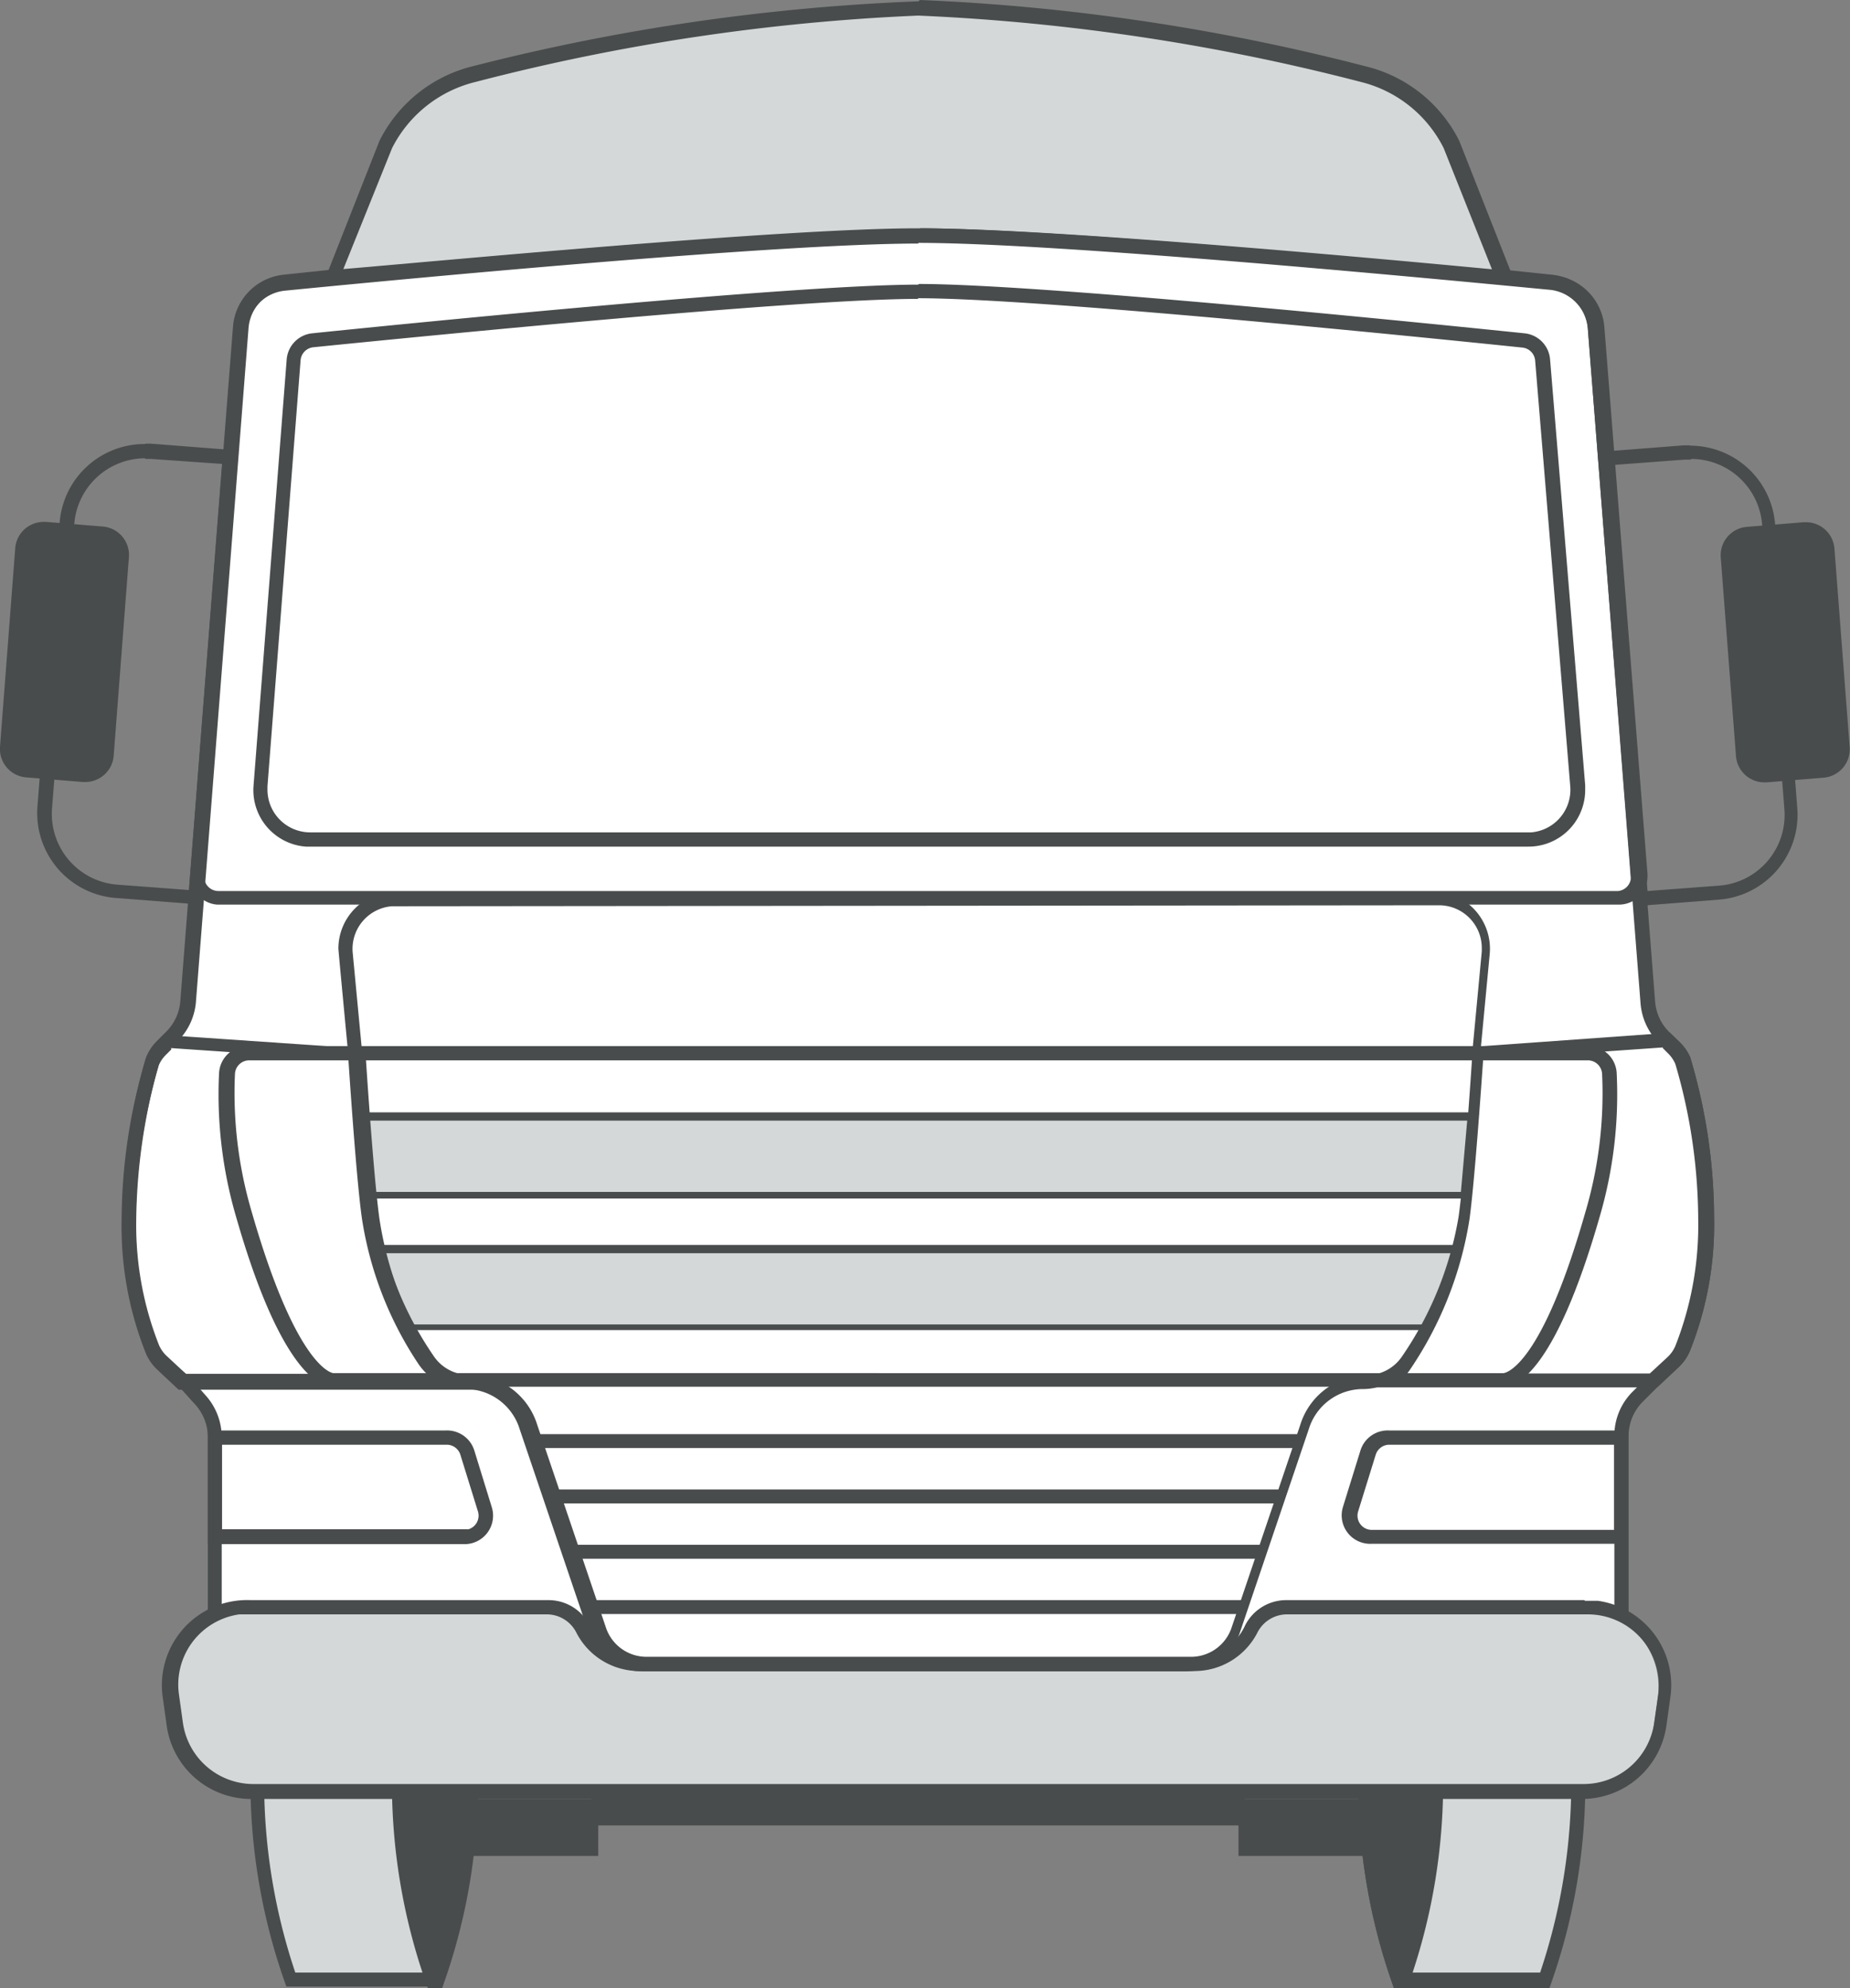 <svg id="Layer_1" data-name="Layer 1" xmlns="http://www.w3.org/2000/svg" viewBox="0 0 55.82 60">
  <rect x="0" y="0" width="55.82" height="60" fill="#808080" stroke="none"/>
  <defs>
    <style>
      .cls-1 {
        fill: #d4d8d8;
      }

      .cls-2 {
        fill: #484c4c;
      }

      .cls-3 {
        fill: #fff;
      }
    </style>
  </defs>
  <title>trucks_in_action_icon</title>
  <g>
    <g>
      <path class="cls-1" d="M80.88,64.74a18.21,18.21,0,0,1-1-6.13h6.43a18.2,18.2,0,0,1-1,6.14H80.88Z" transform="translate(-72.09 -5)"/>
      <path class="cls-2" d="M86.07,58.82a18,18,0,0,1-.94,5.71H81a18,18,0,0,1-.94-5.71h6m0.43-.43H79.65a18.18,18.18,0,0,0,1.08,6.56h4.69a18.17,18.17,0,0,0,1.08-6.57h0Z" transform="translate(-72.09 -5)"/>
    </g>
    <path class="cls-2" d="M86.51,58.39A18.17,18.17,0,0,1,85.43,65H85a18.18,18.18,0,0,1-1.08-6.56h2.58Z" transform="translate(-72.09 -5)"/>
    <polygon class="cls-2" points="18.05 56.01 12.09 56.01 11.91 54.29 18.05 54.29 18.05 56.01"/>
    <g>
      <path class="cls-1" d="M114.31,64.74a18.2,18.2,0,0,1-1-6.14h6.43a18.19,18.19,0,0,1-1,6.13h-4.41Z" transform="translate(-72.09 -5)"/>
      <path class="cls-2" d="M119.5,58.82a18,18,0,0,1-.94,5.71h-4.11a18,18,0,0,1-.94-5.71h6m0.43-.43h-6.86A18.17,18.17,0,0,0,114.15,65h4.69a18.18,18.18,0,0,0,1.08-6.56h0Z" transform="translate(-72.09 -5)"/>
    </g>
    <path class="cls-2" d="M113.08,58.39A18.17,18.17,0,0,0,114.15,65h0.4a18.18,18.18,0,0,0,1.08-6.56h-2.57Z" transform="translate(-72.09 -5)"/>
    <polygon class="cls-2" points="37.37 56.01 43.33 56.01 43.5 54.29 37.37 54.29 37.37 56.01"/>
    <g>
      <path class="cls-3" d="M90.35,56.53A1.49,1.49,0,0,1,89,55.67a1.59,1.59,0,0,0-1.43-.86h-9V48.42a1.71,1.71,0,0,0-.41-1.1l-0.45-.51-0.12-.13L77,46.13a1.22,1.22,0,0,1-.29-0.42A10.08,10.08,0,0,1,76,41.87a18.14,18.14,0,0,1,.7-4.83A1.23,1.23,0,0,1,77,36.62l0.27-.27a1.71,1.71,0,0,0,.5-1.07l1.59-20.37a1.5,1.5,0,0,1,1.33-1.37C85.09,13.07,95.79,12,99.73,12c4.09,0,15.74,1.2,19.22,1.56a1.5,1.5,0,0,1,1.34,1.37l1.59,20.37a1.66,1.66,0,0,0,.5,1.07l0.29,0.28a1.23,1.23,0,0,1,.27.4,17.06,17.06,0,0,1,.7,4.77,10.15,10.15,0,0,1-.71,3.9,1.23,1.23,0,0,1-.3.42l-0.65.6-0.44.44a1.71,1.71,0,0,0-.49,1.18v6.47h-9a1.59,1.59,0,0,0-1.43.86,1.49,1.49,0,0,1-1.35.86H90.35Z" transform="translate(-72.09 -5)"/>
      <path class="cls-2" d="M99.72,12.17c4.07,0,15.72,1.19,19.19,1.56A1.29,1.29,0,0,1,120,14.91l1.59,20.37a1.89,1.89,0,0,0,.57,1.21l0.29,0.28a1,1,0,0,1,.23.33,16.78,16.78,0,0,1,.69,4.69,9.94,9.94,0,0,1-.69,3.82,1,1,0,0,1-.24.34l-0.66.62-0.43.43a1.87,1.87,0,0,0-.55,1.33v6.26H112a1.81,1.81,0,0,0-1.63,1,1.28,1.28,0,0,1-1.15.71H90.37a1.28,1.28,0,0,1-1.15-.71,1.81,1.81,0,0,0-1.62-1H78.78V48.38a1.89,1.89,0,0,0-.46-1.24l-0.45-.51-0.14-.14-0.59-.55a1,1,0,0,1-.25-0.34,9.85,9.85,0,0,1-.69-3.75,17.81,17.81,0,0,1,.69-4.75,1,1,0,0,1,.24-0.36l0.27-.27A1.89,1.89,0,0,0,78,35.26l1.59-20.37a1.29,1.29,0,0,1,1.14-1.17c3.43-.37,15-1.56,19-1.56m0-.43c-4,0-15.13,1.14-19.08,1.56a1.71,1.71,0,0,0-1.53,1.57L77.53,35.22a1.46,1.46,0,0,1-.44.93l-0.27.27a1.44,1.44,0,0,0-.33.51,18.25,18.25,0,0,0-.72,4.9,10.23,10.23,0,0,0,.73,3.92,1.43,1.43,0,0,0,.35.49l0.59,0.55,0.1,0.11L78,47.41a1.46,1.46,0,0,1,.36,1V55h9.23a1.39,1.39,0,0,1,1.24.76,1.71,1.71,0,0,0,1.53,1h18.86a1.71,1.71,0,0,0,1.53-1h0A1.39,1.39,0,0,1,112,55h9.23V48.3a1.46,1.46,0,0,1,.43-1l0.43-.43,0.65-.61a1.43,1.43,0,0,0,.34-0.49,10.29,10.29,0,0,0,.73-4,17.07,17.07,0,0,0-.72-4.86,1.43,1.43,0,0,0-.33-0.47l-0.29-.28a1.46,1.46,0,0,1-.44-0.93l-1.59-20.37a1.71,1.71,0,0,0-1.53-1.57c-4-.42-15.19-1.56-19.23-1.56h0Z" transform="translate(-72.09 -5)"/>
    </g>
    <g>
      <path class="cls-1" d="M79.73,59.08a2.37,2.37,0,0,1-2.33-2l-0.12-.86a2.36,2.36,0,0,1,2-2.67l0.33,0h9a1.17,1.17,0,0,1,1,.64,1.92,1.92,0,0,0,1.71,1.07h16.75a1.92,1.92,0,0,0,1.71-1.07,1.17,1.17,0,0,1,1-.64h9a2.36,2.36,0,0,1,2.33,2.69l-0.12.86a2.37,2.37,0,0,1-2.33,2H79.73Z" transform="translate(-72.09 -5)"/>
      <path class="cls-2" d="M120,53.72a2.14,2.14,0,0,1,2.12,2.44L122,57a2.15,2.15,0,0,1-2.12,1.84H79.73A2.15,2.15,0,0,1,77.61,57l-0.12-.86a2.14,2.14,0,0,1,1.82-2.42l0.3,0h9a1,1,0,0,1,.86.53,2.13,2.13,0,0,0,1.92,1.18h16.73a2.13,2.13,0,0,0,1.92-1.18,1,1,0,0,1,.86-0.53h9m0-.43h-9a1.39,1.39,0,0,0-1.24.76,1.71,1.71,0,0,1-1.53,1H91.41a1.71,1.71,0,0,1-1.53-1h0a1.39,1.39,0,0,0-1.24-.76h-9A2.57,2.57,0,0,0,77,56.22l0.12,0.86a2.57,2.57,0,0,0,2.57,2.21h40.11a2.57,2.57,0,0,0,2.57-2.21l0.12-.86a2.57,2.57,0,0,0-2.19-2.91l-0.39,0h0Z" transform="translate(-72.09 -5)"/>
    </g>
    <g>
      <path class="cls-3" d="M117.48,46.69H82.11c-0.13,0-1.29-.14-2.68-5a12.86,12.86,0,0,1-.51-4.29,0.64,0.64,0,0,1,.64-0.61H120a0.64,0.64,0,0,1,.64.61,12.86,12.86,0,0,1-.51,4.29C118.77,46.55,117.58,46.69,117.48,46.69Z" transform="translate(-72.09 -5)"/>
      <path class="cls-2" d="M120,37a0.43,0.43,0,0,1,.43.41,12.66,12.66,0,0,1-.51,4.19c-1.29,4.52-2.34,4.83-2.47,4.84H82.16c-0.12,0-1.17-.33-2.47-4.85a12.66,12.66,0,0,1-.51-4.19A0.43,0.43,0,0,1,79.62,37h40.47m0-.43H79.56a0.86,0.86,0,0,0-.86.81,13.15,13.15,0,0,0,.51,4.33c1.36,4.76,2.57,5.14,2.89,5.14h35.37c0.36,0,1.53-.4,2.89-5.14a13.15,13.15,0,0,0,.51-4.33,0.86,0.86,0,0,0-.86-0.81h0.07Z" transform="translate(-72.09 -5)"/>
    </g>
    <g>
      <path class="cls-3" d="M113.48,51.39a0.64,0.64,0,0,1-.62-0.86l0.53-1.71a0.63,0.63,0,0,1,.62-0.45h7v3h-7.53v0Z" transform="translate(-72.09 -5)"/>
      <path class="cls-2" d="M120.79,48.6v2.57h-7.31a0.43,0.43,0,0,1-.41-0.56l0.53-1.71a0.43,0.43,0,0,1,.41-0.3h6.78m0.43-.43H114a0.86,0.86,0,0,0-.86.6l-0.53,1.71a0.86,0.86,0,0,0,.86,1.11h7.71V48.17h0Z" transform="translate(-72.09 -5)"/>
    </g>
    <g>
      <path class="cls-3" d="M78.58,51.39v-3h7a0.64,0.64,0,0,1,.62.45l0.53,1.71a0.64,0.64,0,0,1-.62.86H78.58v0Z" transform="translate(-72.09 -5)"/>
      <path class="cls-2" d="M85.57,48.6a0.43,0.43,0,0,1,.41.3l0.53,1.71a0.43,0.43,0,0,1-.28.54l-0.13,0H78.79V48.6h6.78m0-.43H78.36V51.6h7.71a0.86,0.86,0,0,0,.86-1.11L86.4,48.77a0.86,0.86,0,0,0-.86-0.6h0Z" transform="translate(-72.09 -5)"/>
    </g>
    <path class="cls-2" d="M115.72,43l-0.67,1.71H84.45L83.81,43h31.9m0.54-.43h-33l0.94,2.57h31.11Z" transform="translate(-72.09 -5)"/>
    <polygon class="cls-2" points="16.2 43.7 39.09 43.7 39.22 43.28 16.08 43.28 16.2 43.7"/>
    <polygon class="cls-2" points="16.73 45.37 38.56 45.37 38.7 44.95 16.61 44.95 16.73 45.37"/>
    <polygon class="cls-2" points="17.26 47.04 38.04 47.04 38.17 46.62 17.13 46.62 17.26 47.04"/>
    <polygon class="cls-2" points="17.79 48.71 37.51 48.71 37.64 48.29 17.65 48.29 17.79 48.71"/>
    <g>
      <path class="cls-1" d="M117.46,13.37c-2.13-.21-13.41-1.26-17.67-1.26s-15.54,1.05-17.67,1.26l1.61-4a4,4,0,0,1,2.66-2.12,64,64,0,0,1,13.41-2,63.9,63.9,0,0,1,13.4,2,4,4,0,0,1,2.68,2.13Z" transform="translate(-72.09 -5)"/>
      <path class="cls-2" d="M99.79,5.47a64,64,0,0,1,13.35,2,3.82,3.82,0,0,1,2.51,2l1.47,3.69c-2.8-.27-13.26-1.27-17.33-1.27s-14.57,1-17.34,1.23l1.47-3.65a3.84,3.84,0,0,1,2.53-2,63.64,63.64,0,0,1,13.35-2m0-.43A64,64,0,0,0,86.35,7a4.29,4.29,0,0,0-2.81,2.25l-1.71,4.34s13.14-1.29,18-1.29,18,1.29,18,1.29l-1.71-4.34A4.29,4.29,0,0,0,113.29,7,64.07,64.07,0,0,0,99.85,5h0Z" transform="translate(-72.09 -5)"/>
    </g>
    <rect class="cls-2" x="17.85" y="54.23" width="19.71" height="0.86"/>
    <path class="cls-2" d="M99.79,12.33c4.11,0,14.73,1,19.1,1.42A1.28,1.28,0,0,1,120,14.94l1.3,16.49a0.43,0.43,0,0,1-.39.46H78.68a0.43,0.43,0,0,1-.43-0.43s0,0,0,0l1.29-16.5a1.28,1.28,0,0,1,1.17-1.19c4.37-.43,15-1.42,19.1-1.42m0-.43c-4.18,0-15.19,1-19.14,1.42a1.71,1.71,0,0,0-1.53,1.58L77.85,31.38a0.86,0.86,0,0,0,.79.92h42.3a0.86,0.86,0,0,0,.86-0.85s0,0,0-.07l-1.3-16.49A1.71,1.71,0,0,0,119,13.31c-3.94-.39-15-1.42-19.14-1.42h0Z" transform="translate(-72.09 -5)"/>
    <path class="cls-2" d="M99.79,14c3.57,0,14.86,1.14,18.24,1.49a0.43,0.43,0,0,1,.38.39l1.06,12.86a1.29,1.29,0,0,1-1.18,1.38H81.45a1.29,1.29,0,0,1-1.29-1.28s0-.07,0-0.11l1-12.86a0.43,0.43,0,0,1,.38-0.39c3.38-.34,14.67-1.46,18.25-1.46m0-.43c-3.63,0-15.29,1.16-18.29,1.47a0.86,0.86,0,0,0-.76.79l-1,12.86a1.71,1.71,0,0,0,1.58,1.84H118.2a1.71,1.71,0,0,0,1.72-1.71s0-.1,0-0.14l-1.06-12.86a0.86,0.86,0,0,0-.76-0.78c-3-.31-14.65-1.49-18.28-1.49h0Z" transform="translate(-72.09 -5)"/>
    <path class="cls-2" d="M123.13,18.85a2.15,2.15,0,0,1,2.13,2l0.67,8.57a2.14,2.14,0,0,1-2,2.31h0l-2.13.16-1-12.86,2.13-.16h0.17m0-.43h-0.21l-2.57.2,1.06,13.71,2.57-.2a2.57,2.57,0,0,0,2.37-2.76l-0.67-8.57a2.57,2.57,0,0,0-2.57-2.37h0Z" transform="translate(-72.09 -5)"/>
    <path class="cls-2" d="M76.48,18.85h0.17L78.79,19l-1,12.86-2.13-.16a2.14,2.14,0,0,1-2-2.3h0l0.67-8.57a2.15,2.15,0,0,1,2.13-2m0-.43a2.57,2.57,0,0,0-2.57,2.37l-0.67,8.57a2.57,2.57,0,0,0,2.37,2.76l2.57,0.2,1.06-13.71-2.57-.2H76.48Z" transform="translate(-72.09 -5)"/>
    <path class="cls-2" d="M126.13,26.82h0m0.45-6.06h-0.07l-1.71.14a0.86,0.86,0,0,0-.79.92l0.46,6a0.86,0.86,0,0,0,.86.79h0.07l1.71-.14a0.86,0.86,0,0,0,.79-0.92l-0.46-6a0.86,0.86,0,0,0-.86-0.79h0Z" transform="translate(-72.09 -5)"/>
    <path class="cls-2" d="M73.41,20.75a0.86,0.86,0,0,0-.86.79l-0.46,6a0.86,0.86,0,0,0,.79.92l1.71,0.14h0.07a0.86,0.86,0,0,0,.86-0.79l0.46-6a0.86,0.86,0,0,0-.79-0.92l-1.71-.14H73.41Z" transform="translate(-72.09 -5)"/>
    <path class="cls-2" d="M122.26,36.63l0.15,0.15a1,1,0,0,1,.23.33,16.78,16.78,0,0,1,.69,4.69,9.94,9.94,0,0,1-.69,3.82,1,1,0,0,1-.24.34l-0.53.49h-7.32l0.06-.08a11.19,11.19,0,0,0,1.82-4.58c0.15-1.11.34-3.81,0.41-4.8l5.43-.38m0.16-.44-5.71.41s-0.27,3.8-.46,5.14a10.85,10.85,0,0,1-1.71,4.4,1.71,1.71,0,0,1-1.41.75h8.95l0.65-.61a1.43,1.43,0,0,0,.34-0.49,10.29,10.29,0,0,0,.73-4,17.07,17.07,0,0,0-.72-4.86,1.43,1.43,0,0,0-.33-0.47l-0.29-.28h0Zm-9.14,10.7" transform="translate(-72.09 -5)"/>
    <polygon class="cls-1" points="12.31 39.97 11.47 37.82 43.94 37.82 43.11 39.97 12.31 39.97"/>
    <path class="cls-2" d="M116.17,39l-0.69,1.71-32,.22L83.36,39h32.8m0.55-.43H82.78L83,41.17h33.48Z" transform="translate(-72.09 -5)"/>
    <polygon class="cls-1" points="11.27 35.97 11.01 33.82 44.27 33.82 44.08 35.97 11.27 35.97"/>
    <path class="cls-2" d="M77.25,36.63L82.67,37c0.07,1,.25,3.69.41,4.8a11.19,11.19,0,0,0,1.82,4.58L85,46.46h-7.3L77.12,46a1,1,0,0,1-.24-0.34,9.94,9.94,0,0,1-.69-3.82,16.78,16.78,0,0,1,.69-4.69,1,1,0,0,1,.23-0.33l0.15-.15m-0.16-.44-0.29.28a1.43,1.43,0,0,0-.33.47,17.07,17.07,0,0,0-.72,4.86,10.29,10.29,0,0,0,.73,4,1.43,1.43,0,0,0,.34.49l0.65,0.61H86.6a1.71,1.71,0,0,1-1.35-.75,10.85,10.85,0,0,1-1.71-4.4c-0.19-1.35-.43-5.14-0.43-5.14l-6-.41h0Zm9.51,10.7" transform="translate(-72.09 -5)"/>
    <path class="cls-2" d="M115.51,32.32a1.29,1.29,0,0,1,1.29,1.28s0,0.07,0,.11l-0.27,2.87s-0.24,3.8-.43,5.14a10.51,10.51,0,0,1-1.71,4.22,1.28,1.28,0,0,1-1.07.56,2.13,2.13,0,0,0-2,1.51l-2.08,6.14A1.29,1.29,0,0,1,108,55H91.6a1.29,1.29,0,0,1-1.22-.86L88.3,48a2.14,2.14,0,0,0-2.07-1.51,1.28,1.28,0,0,1-1.05-.56,10.51,10.51,0,0,1-1.71-4.22C83.28,40.41,83,36.65,83,36.58l-0.27-2.85a1.29,1.29,0,0,1,1.18-1.38H84m0-.44a1.72,1.72,0,0,0-1.7,1.72c0,0.05.28,3,.28,3s0.24,3.8.43,5.14a10.85,10.85,0,0,0,1.71,4.4,1.71,1.71,0,0,0,1.41.75h0a1.71,1.71,0,0,1,1.64,1.21l2.08,6.14a1.71,1.71,0,0,0,1.63,1.17h16.39a1.71,1.71,0,0,0,1.63-1.17l2.08-6.14a1.71,1.71,0,0,1,1.64-1.21h0a1.71,1.71,0,0,0,1.41-.75,10.85,10.85,0,0,0,1.71-4.4c0.19-1.35.43-5.14,0.43-5.14l0.27-2.85a1.73,1.73,0,0,0-1.56-1.87H84.06Z" transform="translate(-72.09 -5)"/>
  </g>
</svg>

